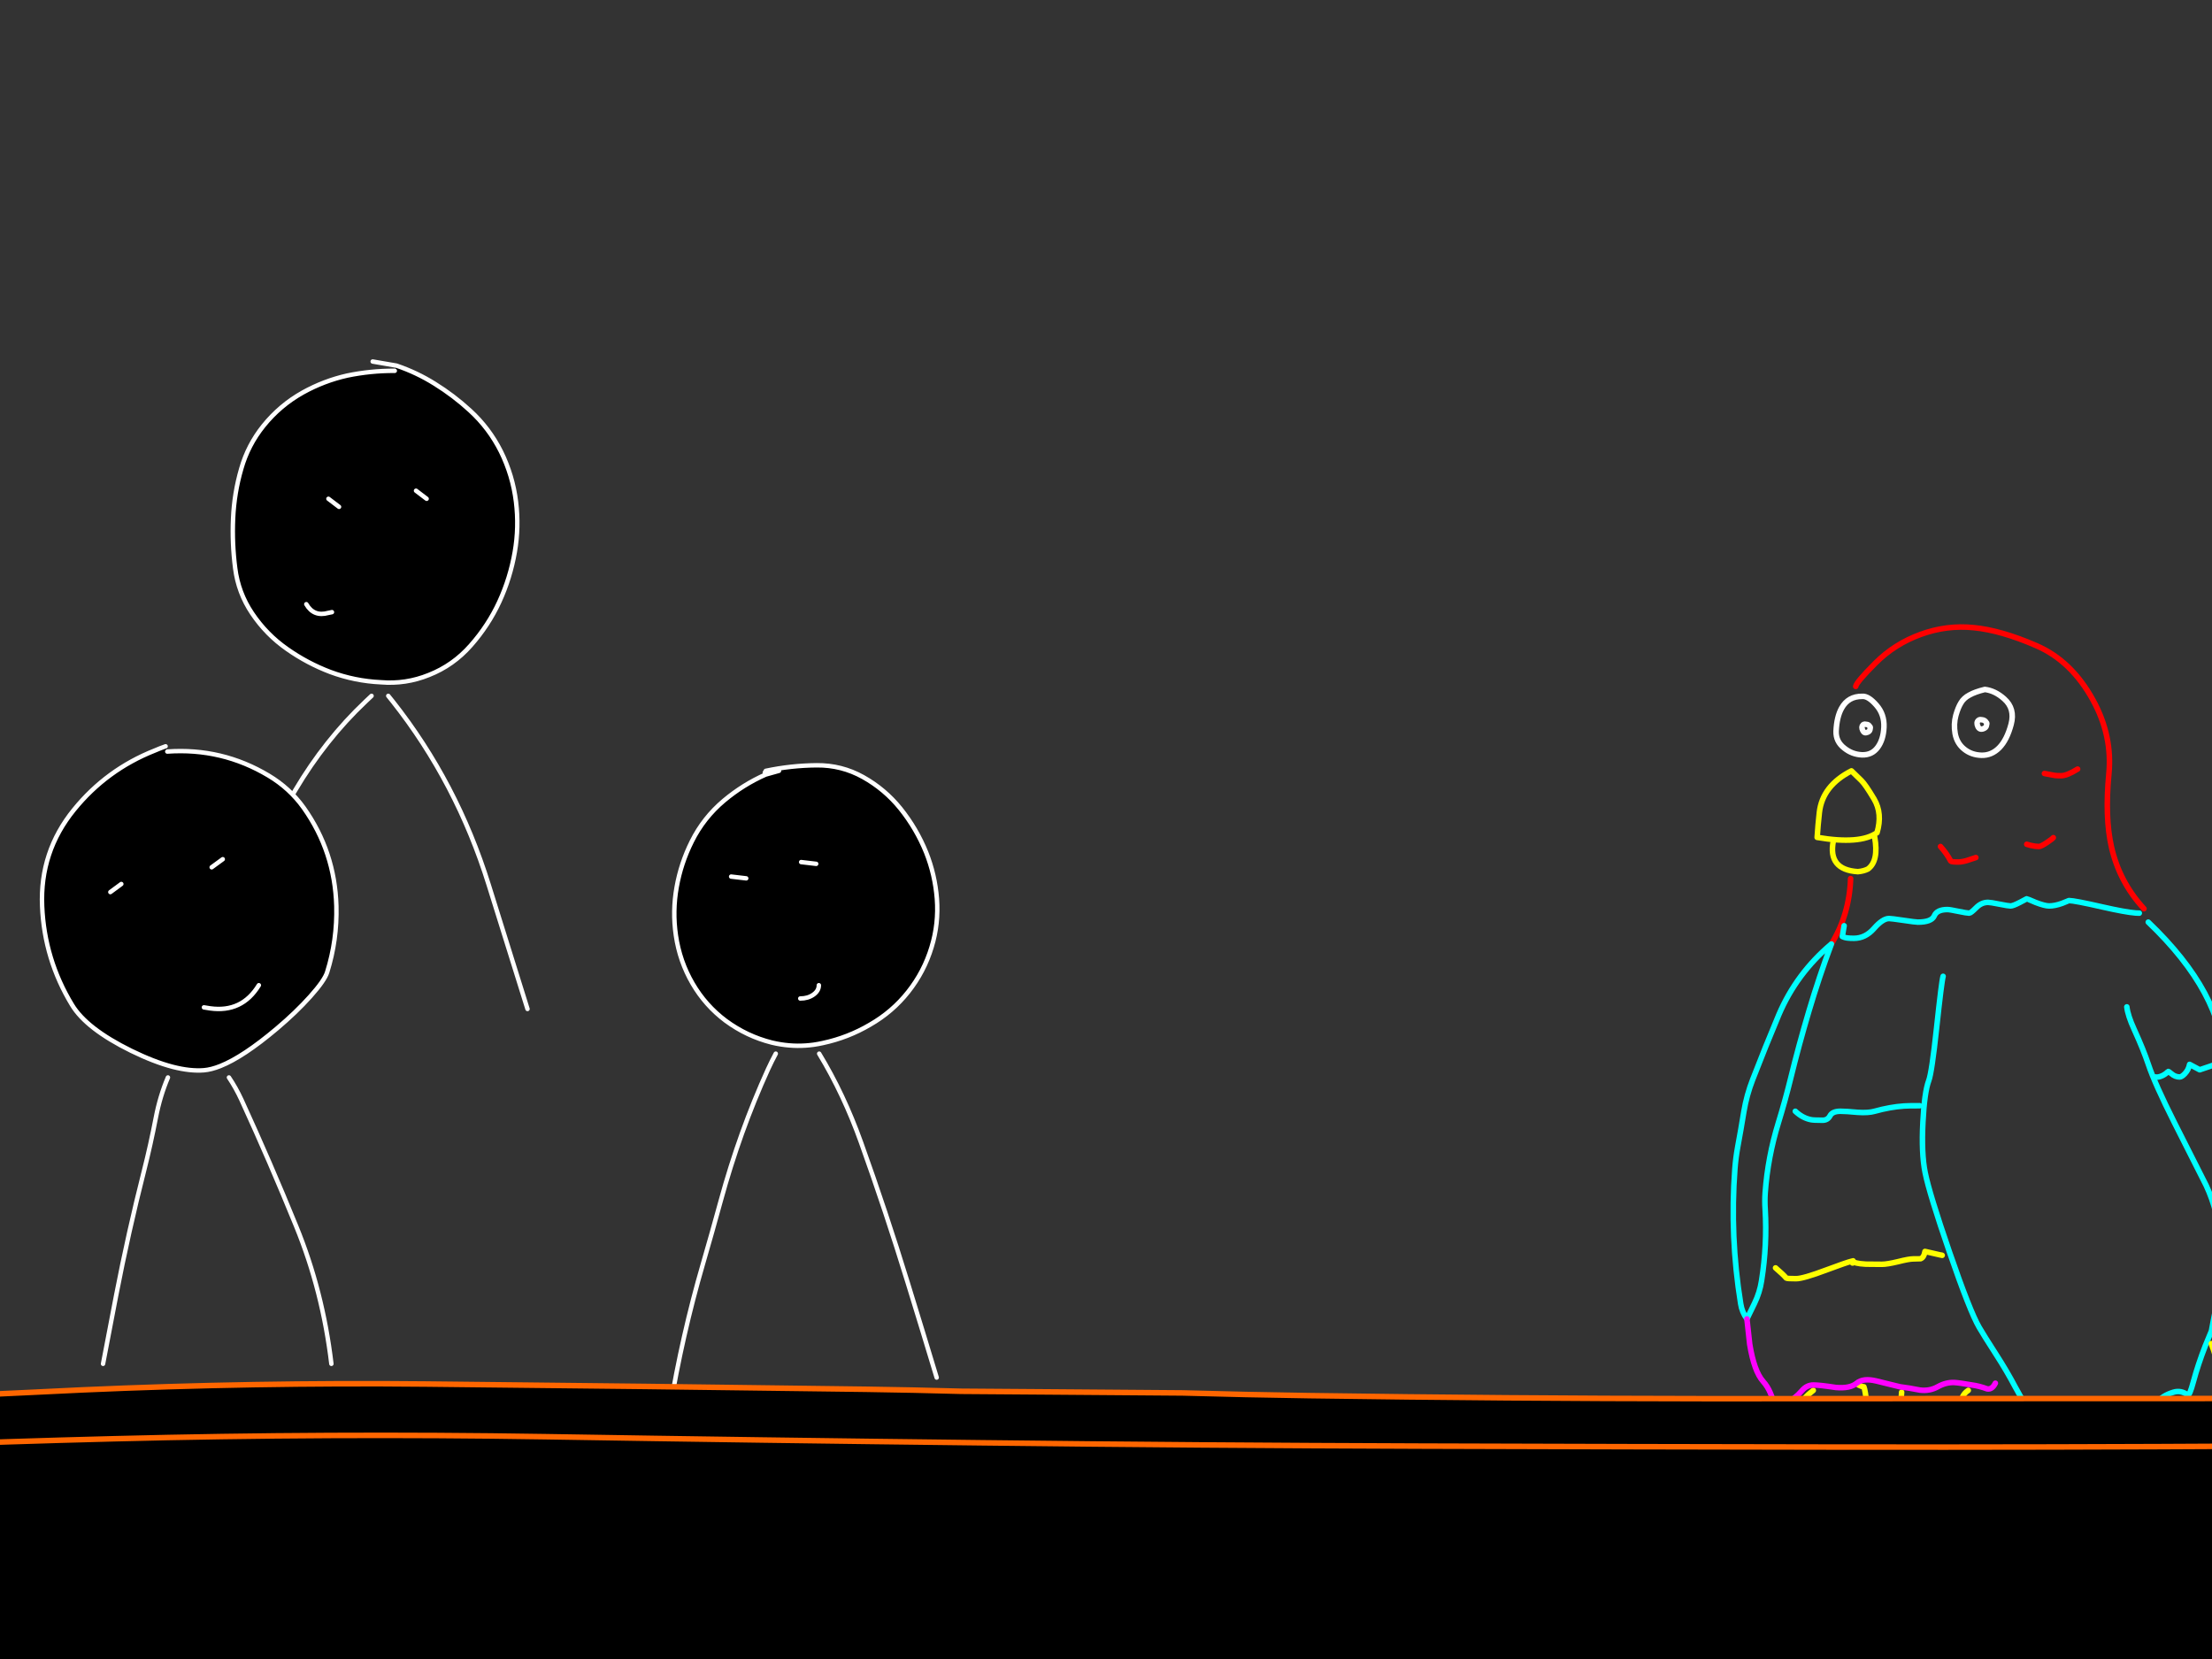 <?xml version="1.0" encoding="utf-8"?>
<svg id="EdithAnim12" image-rendering="inherit" baseProfile="basic" version="1.1" x="0px" y="0px" width="800" height="600" xmlns="http://www.w3.org/2000/svg" xmlns:xlink="http://www.w3.org/1999/xlink">
  <rect width="100%" height="100%" fill="#333333" stroke="none"/>
  <g id="14_JurorParrotf66r1" overflow="visible">
    <g id="JurorsBack">
      <path fill="#000" stroke="none" d="M-288.18,132.23 Q-290.18,132.91 -292.1,133.75 -309.5,140.63 -321.26,155.11 -333.62,170.31 -332.78,189.95 -331.98,209.15 -321.98,225.63 -316.78,234.23 -300.62,242.19 -292.3,246.27 -285.54,248.03 -279.3,249.63 -274.38,249.23 -271.7,249.03 -268.42,247.71 -260.14,244.39 -247.98,234.15 -241.06,228.31 -235.94,222.59 -230.74,216.79 -229.82,213.79 -226.18,202.15 -226.5,189.91 -227.06,170.31 -238.26,154.47 -243.34,147.35 -250.98,142.79 -267.82,132.71 -287.58,134.11 L-288.18,132.23 M-304.18,181.95 L-308.14,184.87 -304.18,181.95 M-267.54,172.99 L-271.54,175.91 -267.54,172.99 M-272.1,226.87 Q-273.22,226.67 -274.34,226.51 -273.22,226.67 -272.1,226.87 -260.58,228.47 -254.5,218.51 -260.58,228.47 -272.1,226.87 M-507.94,138.11 Q-516.5,140.31 -523.9,145.15 -531.18,149.87 -537.46,156.07 -543.86,162.47 -547.94,170.63 -552.06,178.99 -553.06,188.15 -554.06,197.27 -551.98,206.15 -549.9,215.23 -545.34,223.23 -540.78,231.19 -534.26,237.63 -527.5,244.27 -519.06,248.51 -514.42,250.91 -509.42,252.23 -505.62,253.19 -501.62,253.55 -499.14,253.47 -496.66,253.19 -489.86,252.39 -483.3,250.19 -474.3,247.19 -466.74,241.35 -459.22,235.47 -454.58,226.95 -450.3,219.07 -448.18,210.43 -446.06,201.79 -446.82,192.87 -447.62,183.51 -451.78,174.95 -455.74,166.75 -461.7,159.91 -467.5,153.27 -474.14,147.43 -481.26,141.27 -490.38,138.47 -499.06,135.71 -507.94,138.11 M-482.58,177.23 Q-480.54,178.55 -480.54,180.39 -480.54,178.55 -482.58,177.23 -484.66,175.91 -487.58,175.91 -484.66,175.91 -482.58,177.23 M-513.78,174.75 Q-511.9,175.87 -511.9,177.47 -511.9,175.87 -513.78,174.75 -515.66,173.63 -518.3,173.63 -515.66,173.63 -513.78,174.75 M-520.34,230.99 Q-520.46,231.11 -520.46,231.35 -520.46,231.11 -520.34,230.99 -516.9,227.79 -513.82,230.99 -516.9,227.79 -520.34,230.99 M-731.94,141.71 L-731.66,142.43 -726.82,141.07 -731.66,142.43 Q-738.18,144.91 -743.9,148.95 -750.42,153.63 -755.02,160.19 -759.14,166.03 -761.66,172.83 -764.06,179.43 -764.78,186.43 -765.54,193.59 -764.5,200.59 -763.38,208.03 -760.1,214.83 -756.98,221.39 -751.66,226.43 -746.3,231.51 -739.66,234.99 -735.3,237.31 -730.54,238.51 -727.7,239.19 -724.7,239.51 -717.86,240.51 -711.02,239.07 -710.46,238.95 -709.86,238.83 -703.34,237.27 -697.3,234.19 -690.86,230.79 -685.62,225.83 -680.34,220.75 -676.58,214.23 -672.98,208.11 -671.26,201.19 -669.54,194.35 -670.02,187.35 -670.54,180.03 -672.7,173.11 -674.82,166.31 -678.66,160.43 -682.5,154.51 -687.66,149.43 -693.14,144.11 -700.02,140.95 -707.06,137.71 -714.98,137.51 -721.7,138.19 -728.34,140.27 -729.94,140.75 -731.58,141.11 L-731.94,141.71 M-718.82,174.03 L-713.38,174.67 -718.82,174.03 M-714.38,221.91 Q-712.42,220.51 -712.42,218.51 -712.42,220.51 -714.38,221.91 -716.34,223.31 -719.14,223.31 -716.34,223.31 -714.38,221.91 M-738.66,179.91 L-744.1,179.27 -738.66,179.91 M125.58,135.83 Q117.18,137.71 109.54,141.95 101.26,146.59 95.3,153.99 89.7,160.95 87.26,169.51 84.7,178.31 84.3,187.55 83.9,196.55 85.06,205.51 86.18,214.39 91.18,221.83 96.34,229.51 103.86,234.75 111.14,239.87 119.46,243.03 128.3,246.31 137.74,246.75 146.74,247.51 155.14,244.11 163.94,240.63 170.26,233.43 176.62,226.23 180.58,217.67 184.54,209.07 186.18,199.63 187.74,190.63 186.62,181.51 185.46,171.99 181.18,163.31 176.94,154.83 169.98,148.47 164.06,143.03 157.22,138.79 150.7,134.71 143.38,132.23 L142.78,134.11 Q134.06,134.07 125.58,135.83 M150.46,177.47 L154.3,180.39 150.46,177.47 M118.78,180.39 L122.62,183.31 118.78,180.39 M118.7,221.67 Q119.38,221.51 120.06,221.39 119.38,221.51 118.7,221.67 113.46,223.15 110.78,218.51 113.46,223.15 118.7,221.67 M-98.1,166.55 Q-102.06,174.47 -103.58,183.07 -105.14,191.79 -103.86,200.51 -102.5,209.87 -97.82,217.91 -93.18,225.87 -85.86,231.35 -78.26,236.95 -69.22,239.23 -67.54,239.63 -65.9,239.91 -60.02,240.83 -54.1,240.03 -52.42,239.75 -50.74,239.39 -41.66,237.43 -33.78,232.79 -25.66,228.15 -19.94,220.91 -14.18,213.63 -11.5,204.75 -8.9,196.27 -9.58,187.31 -10.26,178.59 -13.46,170.55 -16.94,161.95 -22.74,154.71 -28.38,147.71 -36.26,143.31 -44.02,138.99 -52.98,139.07 -62.3,139.15 -71.38,141.07 L-71.74,141.71 -71.46,142.43 -66.62,141.07 -71.46,142.43 Q-79.58,146.03 -86.5,151.83 -93.86,158.03 -98.1,166.55 M-78.46,179.91 L-83.9,179.27 -78.46,179.91 M-58.62,174.03 L-53.18,174.67 -58.62,174.03 M-58.94,223.31 Q-56.14,223.31 -54.18,221.91 -52.22,220.51 -52.22,218.51 -52.22,220.51 -54.18,221.91 -56.14,223.31 -58.94,223.31Z" test="JurorsBack" vector-effect="non-scaling-stroke" stroke-width="1"/>
      <path id="Layer3_0_1_STROKES" stroke="#FFF" stroke-width="1.6" stroke-linejoin="round" stroke-linecap="round" fill="none" d="M-71.46,142.43 Q-79.58,146.03 -86.5,151.83 -93.86,158.03 -98.1,166.55 -102.06,174.47 -103.58,183.07 -105.14,191.79 -103.86,200.51 -102.5,209.87 -97.82,217.91 -93.18,225.87 -85.86,231.35 -78.26,236.95 -69.22,239.23 -67.54,239.63 -65.9,239.91 -60.02,240.83 -54.1,240.03 -52.42,239.75 -50.74,239.39 -41.66,237.43 -33.78,232.79 -25.66,228.15 -19.94,220.91 -14.18,213.63 -11.5,204.75 -8.9,196.27 -9.58,187.31 -10.26,178.59 -13.46,170.55 -16.94,161.95 -22.74,154.71 -28.38,147.71 -36.26,143.31 -44.02,138.99 -52.98,139.07 -62.3,139.15 -71.38,141.07 L-71.74,141.71 M-66.62,141.07 L-71.46,142.43 M-78.46,179.91 L-83.9,179.27 M-58.62,174.03 L-53.18,174.67 M-58.94,223.31 Q-56.14,223.31 -54.18,221.91 -52.22,220.51 -52.22,218.51 M142.78,134.11 Q134.06,134.07 125.58,135.83 117.18,137.71 109.54,141.95 101.26,146.59 95.3,153.99 89.7,160.95 87.26,169.51 84.7,178.31 84.3,187.55 83.9,196.55 85.06,205.51 86.18,214.39 91.18,221.83 96.34,229.51 103.86,234.75 111.14,239.87 119.46,243.03 128.3,246.31 137.74,246.75 146.74,247.51 155.14,244.11 163.94,240.63 170.26,233.43 176.62,226.23 180.58,217.67 184.54,209.07 186.18,199.63 187.74,190.63 186.62,181.51 185.46,171.99 181.18,163.31 176.94,154.83 169.98,148.47 164.06,143.03 157.22,138.79 150.7,134.71 143.38,132.23 L134.78,130.75 M150.46,177.47 L154.3,180.39 M118.78,180.39 L122.62,183.31 M110.78,218.51 Q113.46,223.15 118.7,221.67 119.38,221.51 120.06,221.39 M140.42,251.67 Q141.22,252.67 142.06,253.71 165.22,283.03 176.74,319.99 183.74,342.51 190.78,364.91 M80.38,366.63 Q84.78,322.87 106.74,285.87 117.58,267.55 132.22,253.71 133.3,252.67 134.38,251.67 M-106.1,372.11 Q-101.62,345.03 -94.06,319.07 -90.78,307.79 -87.66,296.39 -80.78,271.27 -70.62,248.95 -69.26,245.99 -67.78,243.23 M-52.1,243.23 Q-43.26,257.83 -36.98,275.31 -28.06,300.15 -20.14,325.91 -14.86,343.03 -9.66,360.23 M-726.82,141.07 L-731.66,142.43 Q-738.18,144.91 -743.9,148.95 -750.42,153.63 -755.02,160.19 -759.14,166.03 -761.66,172.83 -764.06,179.43 -764.78,186.43 -765.54,193.59 -764.5,200.59 -763.38,208.03 -760.1,214.83 -756.98,221.39 -751.66,226.43 -746.3,231.51 -739.66,234.99 -735.3,237.31 -730.54,238.51 -727.7,239.19 -724.7,239.51 -717.86,240.51 -711.02,239.07 -710.46,238.95 -709.86,238.83 -703.34,237.27 -697.3,234.19 -690.86,230.79 -685.62,225.83 -680.34,220.75 -676.58,214.23 -672.98,208.11 -671.26,201.19 -669.54,194.35 -670.02,187.35 -670.54,180.03 -672.7,173.11 -674.82,166.31 -678.66,160.43 -682.5,154.51 -687.66,149.43 -693.14,144.11 -700.02,140.95 -707.06,137.71 -714.98,137.51 -721.7,138.19 -728.34,140.27 -729.94,140.75 -731.58,141.11 L-731.94,141.71 M-718.82,174.03 L-713.38,174.67 M-719.14,223.31 Q-716.34,223.31 -714.38,221.91 -712.42,220.51 -712.42,218.51 M-501.62,253.55 Q-499.14,253.47 -496.66,253.19 -489.86,252.39 -483.3,250.19 -474.3,247.19 -466.74,241.35 -459.22,235.47 -454.58,226.95 -450.3,219.07 -448.18,210.43 -446.06,201.79 -446.82,192.87 -447.62,183.51 -451.78,174.95 -455.74,166.75 -461.7,159.91 -467.5,153.27 -474.14,147.43 -481.26,141.27 -490.38,138.47 -499.06,135.71 -507.94,138.11 -516.5,140.31 -523.9,145.15 -531.18,149.87 -537.46,156.07 -543.86,162.47 -547.94,170.63 -552.06,178.99 -553.06,188.15 -554.06,197.27 -551.98,206.15 -549.9,215.23 -545.34,223.23 -540.78,231.19 -534.26,237.63 -527.5,244.27 -519.06,248.51 -514.42,250.91 -509.42,252.23 -505.62,253.19 -501.62,253.55Z M-487.58,175.91 Q-484.66,175.91 -482.58,177.23 -480.54,178.55 -480.54,180.39 M-518.3,173.63 Q-515.66,173.63 -513.78,174.75 -511.9,175.87 -511.9,177.47 M-287.58,134.11 Q-267.82,132.71 -250.98,142.79 -243.34,147.35 -238.26,154.47 -227.06,170.31 -226.5,189.91 -226.18,202.15 -229.82,213.79 -230.74,216.79 -235.94,222.59 -241.06,228.31 -247.98,234.15 -260.14,244.39 -268.42,247.71 -271.7,249.03 -274.38,249.23 -279.3,249.63 -285.54,248.03 -292.3,246.27 -300.62,242.19 -316.78,234.23 -321.98,225.63 -331.98,209.15 -332.78,189.95 -333.62,170.31 -321.26,155.11 -309.5,140.63 -292.1,133.75 -290.18,132.91 -288.18,132.23 M-304.18,181.95 L-308.14,184.87 M-267.54,172.99 L-271.54,175.91 M-254.5,218.51 Q-260.58,228.47 -272.1,226.87 -273.22,226.67 -274.34,226.51 M-738.66,179.91 L-744.1,179.27 M-765.58,346.87 Q-764.62,341.07 -763.02,335.35 -757.02,313.71 -750.98,291.99 -744.46,268.67 -734.9,247.31 -734.26,245.87 -732.22,241.83 M-228.3,355.27 Q-231.42,328.99 -241.02,305.55 -250.42,282.47 -260.78,259.91 -262.82,255.51 -265.3,251.83 M-287.34,251.83 Q-290.22,258.59 -291.7,266.31 -293.58,276.07 -295.98,285.55 -301.62,307.75 -306.02,330.43 -308.42,342.95 -310.78,355.27 M-494.26,256.75 Q-489.74,263.67 -485.98,271.31 -476.82,289.99 -468.38,308.87 -460.86,325.71 -456.02,343.95 M-513.82,230.99 Q-516.9,227.79 -520.34,230.99 -520.46,231.11 -520.46,231.35 M-551.34,343.95 Q-549.38,337.71 -546.86,331.67 -537.74,310.11 -528.46,288.47 -521.66,272.55 -513.06,258.15 -512.66,257.43 -512.22,256.75 M-708.46,242.23 Q-700.98,253.07 -697.18,262.71 -688.3,285.23 -680.38,308.63 -675.1,324.11 -669.86,339.67" test="JurorsBack"/>
    </g>
    <g id="Tween-1">
      <g id="JurorsFront">
        <path fill="#000" stroke="none" d="M-435.524,275.215 Q-442.253,275.896 -448.901,277.979 -450.503,278.459 -452.145,278.82 L-452.505,279.42 -452.265,280.101 -447.379,278.78 -452.265,280.101 Q-458.753,282.624 -464.48,286.669 -471.008,291.355 -475.614,297.924 -479.739,303.771 -482.263,310.579 -484.666,317.188 -485.386,324.196 -486.147,331.365 -485.106,338.374 -483.985,345.823 -480.701,352.632 -477.577,359.2 -472.25,364.246 -466.883,369.333 -460.235,372.817 -455.865,375.139 -451.144,376.301 -448.256,377.041 -445.256,377.343 -438.408,378.344 -431.559,376.902 -430.99,376.781 -430.438,376.622 -423.868,375.113 -417.822,372.016 -411.374,368.612 -406.127,363.646 -400.841,358.559 -397.076,352.031 -393.472,345.903 -391.75,338.975 -390.027,332.126 -390.508,325.117 -391.029,317.788 -393.191,310.86 -395.314,304.051 -399.159,298.164 -403.004,292.236 -408.17,287.15 -413.657,281.823 -420.545,278.659 -427.594,275.415 -435.524,275.215 M-459.234,317.668 L-464.681,317.027 -459.234,317.668 M-439.369,311.781 L-433.922,312.422 -439.369,311.781 M-439.689,361.122 Q-436.886,361.122 -434.923,359.721 -432.961,358.319 -432.961,356.316 -432.961,358.319 -434.923,359.721 -436.886,361.122 -439.689,361.122 M-658.563,260.917 L-659.163,262.84 Q-697.091,260.757 -712.109,295.16 -720.6,314.664 -715.874,335.33 -709.586,362.885 -681.992,372.817 -677.387,374.409 -672.26,375.621 -669.934,376.159 -667.534,376.622 -666.526,376.808 -665.011,376.862 -663.518,376.854 -661.606,376.622 -660.274,376.465 -659.003,376.261 -627.981,371.234 -617.912,337.573 -607.419,302.489 -633.331,276.377 -644.065,265.643 -658.563,260.917 M-651.474,306.254 L-647.629,309.178 -651.474,306.254 M-683.193,309.178 L-679.349,312.101 -683.193,309.178 M-683.273,350.509 Q-682.593,350.349 -681.912,350.229 -682.593,350.349 -683.273,350.509 -688.56,351.991 -691.203,347.345 -688.56,351.991 -683.273,350.509 M-834.422,356.917 Q-829.216,337.453 -837.706,319.31 -844.435,304.932 -855.048,293.158 -865.661,281.423 -881.241,279.701 -902.147,279.941 -881.361,280.021 -900.705,282.544 -916.445,293.959 -933.386,306.214 -937.431,326.599 -941.436,346.825 -933.185,365.528 -925.496,383.07 -909.636,393.883 -902.518,398.687 -894.377,399.931 -891.513,400.371 -888.53,400.371 -886.138,400.691 -883.844,400.772 -866.99,401.351 -853.967,389.278 -839.509,375.941 -834.422,356.917 M-889.811,327 Q-887.929,328.121 -887.929,329.723 -887.929,328.121 -889.811,327 -891.694,325.878 -894.337,325.878 -891.694,325.878 -889.811,327 M-867.584,327.841 Q-865.501,329.162 -865.501,331.005 -865.501,329.162 -867.584,327.841 -869.626,326.519 -872.55,326.519 -869.626,326.519 -867.584,327.841 M-916.124,361.763 L-896.9,368.171 -916.124,361.763 M60.495,271.811 L59.894,269.888 Q57.892,270.609 55.969,271.45 38.548,278.339 26.773,292.837 14.397,308.056 15.239,327.721 16.04,346.945 26.052,363.445 31.259,372.056 47.439,380.026 55.758,384.102 62.498,385.833 68.783,387.459 73.712,387.075 76.394,386.859 79.679,385.553 87.984,382.243 100.145,371.976 107.073,366.129 112.2,360.402 117.406,354.594 118.327,351.59 121.972,339.936 121.651,327.681 121.091,308.056 109.877,292.196 104.79,285.067 97.141,280.502 80.28,270.409 60.495,271.811 M43.874,319.711 L39.909,322.634 43.874,319.711 M80.56,310.739 L76.555,313.663 80.56,310.739 M75.994,364.687 Q74.873,364.487 73.752,364.326 74.873,364.487 75.994,364.687 87.529,366.289 93.616,356.316 87.529,366.289 75.994,364.687 M-159.58,276.176 Q-168.271,273.413 -177.162,275.816 -185.732,278.019 -193.142,282.865 -200.431,287.591 -206.719,293.798 -213.127,300.206 -217.212,308.377 -221.337,316.747 -222.338,325.918 -223.339,335.05 -221.257,343.941 -219.174,353.032 -214.608,361.042 -210.043,369.012 -203.515,375.46 -196.746,382.109 -188.296,386.354 -183.633,388.753 -178.684,390.039 -174.839,391.052 -170.834,391.4 -168.339,391.304 -165.868,391 -159.074,390.24 -152.491,388.036 -143.48,385.032 -135.91,379.185 -128.381,373.298 -123.735,364.767 -119.45,356.877 -117.327,348.226 -115.204,339.576 -115.965,330.644 -116.766,321.273 -120.931,312.702 -124.896,304.492 -130.864,297.643 -136.671,290.995 -143.319,285.148 -150.448,278.98 -159.58,276.176 M-151.81,314.985 Q-149.727,316.306 -149.727,318.149 -149.727,316.306 -151.81,314.985 -153.853,313.663 -156.776,313.663 -153.853,313.663 -151.81,314.985 M-183.009,312.502 Q-181.127,313.623 -181.127,315.225 -181.127,313.623 -183.009,312.502 -184.891,311.38 -187.535,311.38 -184.891,311.38 -183.009,312.502 M-189.577,368.812 Q-189.697,368.932 -189.697,369.172 -189.697,368.932 -189.577,368.812 -186.133,365.608 -183.049,368.812 -186.133,365.608 -189.577,368.812 M261.826,289.553 Q254.457,295.761 250.212,304.291 246.247,312.221 244.725,320.832 243.163,329.563 244.445,338.294 245.806,347.666 250.492,355.716 255.138,363.686 262.467,369.172 270.077,374.779 279.128,377.062 280.791,377.467 282.452,377.703 288.331,378.659 294.227,377.823 295.934,377.602 297.631,377.222 306.722,375.26 314.612,370.614 322.742,365.968 328.47,358.719 334.237,351.43 336.92,342.539 339.523,334.049 338.843,325.077 338.162,316.347 334.958,308.296 331.473,299.686 325.666,292.437 320.019,285.428 312.129,281.022 304.36,276.697 295.388,276.777 286.057,276.857 276.965,278.78 L276.605,279.42 276.885,280.141 281.731,278.78 276.885,280.141 Q268.755,283.746 261.826,289.553 M289.741,311.781 L295.188,312.422 289.741,311.781 M269.876,317.668 L264.43,317.027 269.876,317.668 M289.421,361.122 Q292.224,361.122 294.187,359.721 296.149,358.319 296.149,356.316 296.149,358.319 294.187,359.721 292.224,361.122 289.421,361.122Z" test="JurorsFront" vector-effect="non-scaling-stroke" stroke-width="1"/>
        <path id="Layer4_0_1_STROKES" stroke="#FFF" stroke-width="1.602" stroke-linejoin="round" stroke-linecap="round" fill="none" d="M276.885,280.141 Q268.755,283.746 261.826,289.553 254.457,295.761 250.212,304.291 246.247,312.221 244.725,320.832 243.163,329.563 244.445,338.294 245.806,347.666 250.492,355.716 255.138,363.686 262.467,369.172 270.077,374.779 279.128,377.062 280.791,377.467 282.452,377.723 288.331,378.659 294.247,377.843 295.934,377.602 297.631,377.222 306.722,375.26 314.612,370.614 322.742,365.968 328.47,358.719 334.237,351.43 336.92,342.539 339.523,334.049 338.843,325.077 338.162,316.347 334.958,308.296 331.473,299.686 325.666,292.437 320.019,285.428 312.129,281.022 304.36,276.697 295.388,276.777 286.057,276.857 276.965,278.78 L276.605,279.42 M281.731,278.78 L276.885,280.141 M289.741,311.781 L295.188,312.422 M269.876,317.668 L264.43,317.027 M-170.834,391.4 Q-168.339,391.304 -165.868,391.02 -159.074,390.24 -152.491,388.036 -143.48,385.032 -135.91,379.185 -128.381,373.298 -123.735,364.767 -119.45,356.877 -117.327,348.226 -115.204,339.576 -115.965,330.644 -116.766,321.273 -120.931,312.702 -124.896,304.492 -130.864,297.643 -136.671,290.995 -143.319,285.148 -150.448,278.98 -159.58,276.176 -168.271,273.413 -177.162,275.816 -185.732,278.019 -193.142,282.865 -200.431,287.591 -206.719,293.798 -213.127,300.206 -217.212,308.377 -221.337,316.747 -222.338,325.918 -223.339,335.05 -221.257,343.941 -219.174,353.032 -214.608,361.042 -210.043,369.012 -203.515,375.46 -196.746,382.109 -188.296,386.354 -183.633,388.753 -178.664,390.059 -174.839,391.052 -170.834,391.4Z M-156.776,313.663 Q-153.853,313.663 -151.79,314.985 -149.727,316.306 -149.727,318.149 M-187.535,311.38 Q-184.891,311.38 -183.009,312.502 -181.127,313.623 -181.127,315.225 M60.495,271.811 Q80.28,270.409 97.141,280.502 104.79,285.067 109.877,292.196 121.091,308.056 121.651,327.681 121.972,339.936 118.327,351.59 117.406,354.594 112.2,360.402 107.073,366.129 100.145,371.976 87.984,382.243 79.679,385.553 76.394,386.859 73.712,387.075 68.783,387.459 62.518,385.853 55.758,384.102 47.439,380.026 31.259,372.056 26.052,363.445 16.04,346.945 15.239,327.721 14.397,308.056 26.773,292.837 38.548,278.339 55.969,271.45 57.892,270.609 59.894,269.909 M43.874,319.711 L39.909,322.634 M80.56,310.739 L76.555,313.663 M93.616,356.316 Q87.529,366.289 75.994,364.687 74.873,364.487 73.752,364.326 M119.849,493.247 Q116.725,466.935 107.113,443.465 97.702,420.356 87.329,397.768 85.287,393.363 82.803,389.678 M60.735,389.678 Q57.865,396.441 56.37,404.176 54.488,413.948 52.085,423.44 46.438,445.668 42.032,468.376 39.629,480.912 37.266,493.247 M-220.616,481.913 Q-218.653,475.665 -216.13,469.618 -206,448.031 -197.707,426.364 -190.884,410.41 -182.308,396.006 -181.892,395.303 -181.467,394.604 M-163.465,394.604 Q-158.945,401.552 -155.174,409.182 -146.003,427.886 -137.552,446.789 -130.023,463.65 -125.177,481.913 M-183.049,368.812 Q-186.133,365.608 -189.577,368.812 -189.697,368.932 -189.697,369.172 M289.421,361.122 Q292.224,361.122 294.187,359.721 296.149,358.319 296.149,356.316 M242.202,510.108 Q246.688,482.995 254.257,457.002 257.541,445.708 260.665,434.294 267.554,409.142 277.726,386.794 279.085,383.838 280.57,381.067 M296.269,381.067 Q305.135,395.68 311.408,413.187 320.339,438.058 328.269,463.851 333.556,480.992 338.762,498.214 M-894.337,325.878 Q-891.694,325.878 -889.811,327 -887.929,328.121 -887.929,329.723 M-872.55,326.519 Q-869.626,326.519 -867.564,327.841 -865.501,329.162 -865.501,331.005 M-881.361,280.021 Q-900.705,282.544 -916.445,293.959 -933.386,306.214 -937.431,326.599 -941.436,346.825 -933.185,365.528 -925.496,383.07 -909.636,393.883 -902.518,398.687 -894.377,399.931 -891.513,400.371 -888.53,400.371 -886.138,400.691 -883.824,400.772 -866.99,401.351 -853.967,389.278 -839.509,375.941 -834.422,356.917 -829.216,337.453 -837.706,319.31 -844.435,304.932 -855.048,293.158 -865.661,281.423 -881.221,279.701 M-658.563,260.937 L-667.173,259.476 M-659.163,262.84 Q-697.091,260.757 -712.109,295.16 -720.6,314.664 -715.874,335.33 -709.586,362.885 -681.992,372.817 -677.387,374.409 -672.26,375.621 -669.934,376.159 -667.514,376.622 -666.526,376.808 -665.011,376.862 -663.518,376.854 -661.586,376.622 -660.274,376.465 -659.003,376.261 -627.981,371.234 -617.912,337.573 -607.419,302.489 -633.331,276.377 -644.065,265.643 -658.563,260.937 M-651.474,306.254 L-647.629,309.178 M-683.193,309.178 L-679.349,312.101 M-691.203,347.345 Q-688.56,351.991 -683.273,350.509 -682.593,350.349 -681.912,350.229 M-452.245,280.121 Q-458.753,282.624 -464.48,286.669 -471.008,291.355 -475.614,297.924 -479.739,303.771 -482.263,310.579 -484.666,317.188 -485.386,324.196 -486.147,331.365 -485.106,338.374 -483.985,345.823 -480.701,352.632 -477.577,359.2 -472.25,364.246 -466.883,369.333 -460.235,372.817 -455.865,375.139 -451.124,376.321 -448.256,377.041 -445.256,377.343 -438.408,378.344 -431.559,376.902 -430.99,376.781 -430.418,376.642 -423.868,375.113 -417.822,372.016 -411.374,368.612 -406.127,363.646 -400.841,358.559 -397.076,352.031 -393.472,345.903 -391.75,338.975 -390.027,332.126 -390.508,325.117 -391.029,317.788 -393.191,310.86 -395.314,304.051 -399.159,298.164 -403.004,292.236 -408.17,287.15 -413.657,281.823 -420.545,278.659 -427.594,275.415 -435.524,275.215 -442.253,275.896 -448.901,277.979 -450.503,278.459 -452.145,278.82 L-452.505,279.42 M-447.379,278.78 L-452.245,280.121 M-459.234,317.668 L-464.681,317.027 M-439.369,311.781 L-433.922,312.422 M-937.871,490.924 Q-929.901,471.741 -921.05,452.997 -912.84,435.615 -904.309,418.674 -901.465,413.007 -897.221,405.137 M-439.689,361.122 Q-436.886,361.122 -434.923,359.721 -432.961,358.319 -432.961,356.316 M-428.996,380.066 Q-421.52,390.937 -417.702,400.572 -408.811,423.12 -400.881,446.549 -395.594,462.048 -390.348,477.628 M-486.187,484.837 Q-485.226,479.03 -483.624,473.302 -477.617,451.635 -471.569,429.888 -465.041,406.539 -455.469,385.152 -454.815,383.695 -452.786,379.666 M-656.38,380.226 Q-635.018,412.903 -625.361,446.589 -619.274,467.936 -612.826,488.962 M-721.321,488.962 Q-713.832,444.987 -691.964,407.54 -684.502,394.713 -675.223,380.226 M-881.641,405.137 Q-876.797,414.792 -872.87,422.319 -863.659,439.901 -855.368,457.923 -847.959,473.983 -842.833,490.924 M-916.124,361.763 L-896.9,368.171" test="JurorsFront"/>
      </g>
    </g>
    <g id="Parrot">
      <path id="Layer2_0_1_STROKES" stroke="#FFF" stroke-width="2" stroke-linejoin="round" stroke-linecap="round" fill="none" d="M717.85,249.35 Q721.55,249.8 724.85,252.75 728.85,256.3 727.35,261.95 725.85,267.6 723.05,270.45 720.25,273.25 716.65,273.15 713,273.05 710.4,270.95 707.75,268.85 707.1,265.3 706.5,261.9 707.35,258.75 708.15,255.9 709.2,254.2 710.2,252.45 712.3,251.35 714.35,250.2 717.85,249.35Z M718.25,261.1 Q717.75,260.45 717,260.35 716.2,260.25 716.15,260.25 715.85,260.25 715.5,260.55 714.65,261.3 715.35,262.8 715.95,264.05 717.3,263.55 718.25,263.2 718.4,262.5 718.55,262 718.55,261.8 718.6,261.4 718.25,261.1Z M673.5,251.85 Q675.7,251.65 678.65,255.05 681.55,258.35 681.35,263 681.15,267.55 679.05,270.35 677,273.1 673.45,273 669.85,272.85 667.05,270.6 663.9,268.2 664.05,264.4 664.3,259.2 666.05,256.1 668.45,251.8 673.5,251.85Z M676.15,262.65 Q675.8,262.05 675.15,262 674.4,261.9 674.35,261.9 674.15,261.9 673.8,262.15 673.05,262.85 673.7,264.2 674.25,265.35 675.35,264.85 676.15,264.55 676.3,263.9 676.4,263.5 676.4,263.3 676.5,262.95 676.15,262.65Z" test="Parrot"/>
      <path id="Layer2_0_2_STROKES" stroke="#F00" stroke-width="2" stroke-linejoin="round" stroke-linecap="round" fill="none" d="M739.4,279.75 Q742.4,280.35 743.15,280.45 743.9,280.55 745.4,280.55 747.55,280.55 751.4,278.15 M733,305.35 L734.45,305.75 Q736.15,306.15 737.4,306.15 738.15,306.15 740.25,304.75 742.2,303.45 742.6,302.95 M775.4,328.65 Q766.55,319.05 763.65,306.4 761.2,295.6 762.7,279.95 764.05,266.15 757,253.25 749.2,239 736.45,233.5 723.7,227.95 713.85,227 704,226 694.6,229.45 685.15,232.9 678.25,239.85 671.4,246.7 671.15,248.25 M669.3,317.75 Q668.85,330.8 662.35,341.4 M701.8,306.15 Q704.05,308.65 705.5,311.4 705.7,311.75 708.2,311.75 709.5,311.75 711.25,311.25 711.6,311.15 714.6,310.15" test="Parrot"/>
      <path id="Layer2_0_3_STROKES" stroke="#0FF" stroke-width="2" stroke-linejoin="round" stroke-linecap="round" fill="none" d="M666.95,334.8 L666.3,338.7 Q667.2,339.15 668.3,339.25 669,339.35 670.5,339.35 674.65,339.35 677.75,335.8 680.9,332.2 683.2,332.2 684,332.2 688.4,332.85 692.75,333.5 693.6,333.5 698.55,333.5 699.55,331.25 700.5,328.95 704.3,328.95 705.15,328.95 708.25,329.6 711.4,330.25 712.2,330.25 712.75,330.25 714.7,328.3 716.6,326.35 719,326.35 719.85,326.35 723.1,327 726.35,327.65 727.15,327.65 728.05,327.65 730.55,326.35 731.8,325.7 733,325.05 733.15,325.05 736.15,326.35 739.5,327.65 741.1,327.65 743.15,327.65 745.8,326.7 747.1,326.2 748.25,325.7 750.25,325.7 760.3,328 768.65,329.9 772.4,330.2 773.15,330.25 773.7,330.25 M702.75,353.1 Q702.2,354.95 700.4,371.75 698.65,388 697.55,390.85 696,395.05 695.45,405.75 694.85,417.1 696.25,424.05 697.8,431.75 705.05,452.8 712.5,474.4 715.8,480.05 717.35,482.75 722.05,490.05 725.85,495.95 728.8,501.55 732.7,508.95 735.8,511.9 738.95,514.95 743.8,515.9 747.05,516.55 752.1,517.75 755.5,518.15 755.5,515.25 755.5,507.15 763.95,511.35 769.9,514.3 771.95,514.7 775.25,515.35 777,512.65 778.3,510.7 780.05,507.35 781.95,504.75 786.1,503.5 788.8,502.7 791.2,504.5 791.85,505 793.3,499.6 794.95,493.5 797.55,486.8 L799.8,481.35 Q800.45,477.45 802.4,468.35 804.1,460.35 803.3,450.25 802.3,438.05 797.85,428.65 797.6,428.15 786.45,406.1 779.35,392 777,385 775.25,379.75 771.9,372.4 769.55,367.3 769.2,364.15 M804.85,384.65 Q804.25,384.3 803.35,384.3 803.2,384.3 795.55,386.9 793.9,386 791.9,384.95 791.55,386.85 790.2,388.3 789.05,389.5 788.3,389.5 786.65,389.5 785.3,388.3 784.2,387.35 784.1,387.55 783.25,388.45 782,389.05 780.55,389.7 779.55,389.5 M776.95,333.5 Q804,359.35 804.3,384.3 L804.95,384.3 M662.35,341.4 Q657.9,353.3 654.25,365.6 650.6,377.85 647.55,390.3 645.6,398.2 643.2,406 639.35,418.45 638.4,431.4 638.2,434.45 638.4,437.4 639.15,450.25 637.1,463.15 636.45,467.45 634.55,471.35 633.15,474.2 631.8,477 630.05,474.65 629.55,471.55 625.6,447.15 627.45,422.7 627.75,418.8 628.45,414.9 629.65,408.45 630.7,402 631.7,396.05 633.9,390.4 638.45,378.65 643.3,367.1 649.7,352.05 662.35,341.4Z M649.3,401.9 Q651.9,404.35 654.95,404.95 655.85,405.15 659.15,405.15 661,405.15 661.85,403.55 662.7,401.9 665.65,401.9 667.6,401.9 671.9,402.3 675.75,402.55 678,401.9 683.55,400.35 688.6,400 689.95,399.9 694.25,399.9" test="Parrot"/>
      <path id="Layer2_0_4_STROKES" stroke="#0F0" stroke-width="2" stroke-linejoin="round" stroke-linecap="round" fill="none" d="M808.7,410.9 Q809.5,409.65 809.5,407.45 809.5,405.9 807.35,396.3 805.1,386.55 804.3,384.95" test="Parrot"/>
      <path id="Layer2_0_5_STROKES" stroke="#FF0" stroke-width="2" stroke-linejoin="round" stroke-linecap="round" fill="none" d="M805.6,444.15 L811.45,444.15 Q811.15,442.75 812.2,438.95 813.4,434.8 813.4,433.75 813.4,427.45 811.5,419.4 809.9,412.6 808.7,410.9 M669.6,278.8 Q659.1,284.15 658,293.85 657.5,298.3 657.2,302.85 672.75,305.5 678.85,301.15 680.9,294.25 677.8,289 674.65,283.7 673.15,282.25 671.65,280.75 669.6,278.8Z M663.05,304.15 Q661,314.55 671.9,315.25 673.9,315.1 675.55,314.3 679.55,311.4 678,302.75 M642.15,458.55 Q644.9,460.9 646.05,462.25 646.35,462.45 649.6,462.45 652.2,462.45 660.8,459.2 667.75,456.6 669.8,456.1 670.05,456 670.2,456 670.25,456.95 674.8,457.2 675.75,457.25 680.6,457.25 682.5,457.25 686.45,456.3 690.4,455.3 691.95,455.3 694.35,455.3 694.55,455.25 695.8,454.85 696.2,452.6 704,454.4 702.05,453.9 M669.8,456.1 Q669.55,456.2 669.75,456.55 670.2,457.25 670.2,456 M655.8,502.85 Q651.85,505.9 650.95,508.4 650.6,509.45 650.6,513.55 650.6,518.95 653.75,520.7 656.15,522 665.65,523 665.65,521.4 665.35,520.05 667.35,520.8 670.2,521.7 L673.45,521.7 Q672.15,520 671.1,518.6 673.35,519.4 675.4,520.4 L679.95,520.4 679.95,517.15 Q676.35,513.95 675.2,508.25 674.6,502.7 674.1,501.55 673.45,501.55 672.15,500.9 M687.75,503.5 Q686.9,513.7 688.65,516.7 690.15,519.3 696.2,519.75 L696.2,515.85 Q695.65,514.75 695.1,511.85 695.25,512.05 695.35,512.3 698.2,518.05 703.35,519.1 L703.35,513.95 Q704,515 704.8,516 707.4,519.1 710.5,519.75 L711.2,519.75 Q711.55,517.65 710.45,513.9 709.2,509.75 709.2,508.05 709.2,504.6 711.85,502.85 M724.2,508.7 Q723.4,521.5 732.65,545.1 736.6,555.2 740.5,561.65 744.7,568.55 747.3,568.55 751,568.55 751.9,568.15 754.95,566.8 755.4,561.4 757.75,562.55 763.85,563.35 769.2,563.35 770.95,557.85 772.05,554.45 772.25,554.05 773.2,552.3 775,552.3 775.7,552.3 782.8,554.9 783.9,554.9 785.75,551.65 787.75,548.15 789.3,547.75 793,546.7 798.2,545.95 801.9,545 803.65,541.25 804.7,541.25 806.5,541.6 808.3,541.9 808.85,541.9 L808.85,520.4 Q806.25,511.5 803.5,499.35 801.4,490.15 799.75,485.95" test="Parrot"/>
      <path id="Layer2_0_6_STROKES" stroke="#F0F" stroke-width="2" stroke-linejoin="round" stroke-linecap="round" fill="none" d="M631.8,477 L632.8,486.1 Q634.4,495.95 637.65,499.6 639.3,501.45 640.25,503.75 640.8,505 641.4,506.9 641.9,508.25 642.75,508.4 643.8,508.55 646.1,507.4 649.15,505.9 651.7,502.95 653.45,500.9 655.85,500.9 658.15,500.9 663.95,501.8 669.1,502.25 671.5,500.25 673.85,498.3 678.6,499.45 681.3,500.1 687.15,501.55 690.1,501.9 694.45,502.75 697.95,503.15 700.8,501.55 703.75,499.9 706.75,500 708.65,500.1 713.2,500.9 715.8,501.25 718.65,502.3 720.45,502.65 721.65,500.25 M804.95,485.95 Q807.3,473.95 808.65,465.65 809.75,459.15 811.45,446.75 M766.55,631.1 Q769.35,639.2 770.1,640.4 771.2,642.15 774,642.15 775.05,642.15 775.35,642.05 776.75,641.4 778.25,638.9 796.95,657.75 798.15,657.75 805.65,657.75 808.85,644.8 810.8,637 810.8,627.55 810.8,621.6 809.5,615.95 808.65,612.25 806.9,607.65" test="Parrot"/>
      <path id="Layer2_0_7_STROKES" stroke="#F60" stroke-width="2" stroke-linejoin="round" stroke-linecap="round" fill="none" d="M748.9,573.1 Q748.4,572.3 747.85,571.5 746.7,569.85 746.3,569.85 L746.3,573.1 Q747.55,580.7 755.9,603.15 765.75,629.8 770.75,629.8 772.9,629.8 777.8,625.6 782.35,621.35 782.45,621.35 783.3,621.35 785.7,622 788.15,622.65 788.95,622.65 791.4,622.65 793.8,617.75 795.45,614.35 795.85,612.2 801.5,612.2 804.35,609.3 807.2,606.35 810.15,606.35 810.15,604.1 810.5,599.1 810.8,594.1 810.8,593.6 810.8,589.05 807.9,578.95 804.6,567.55 804.3,565.3 803.8,561.8 804,555.75 804.3,549.4 804.3,547.1 L803.65,547.1" test="Parrot"/>
    </g>
    <g id="JuryBoxFront">
      <path fill="#000" stroke="none" d="M-1650.8,514.35 L-1673.1,488.3 -1674.95,617.25 Q-1666.772,617.251 -1655.3,617.25 L-1650.8,514.35 M1291.25,500.95 L1289.9,500.95 1272.05,518.5 1272.05,613 Q1282.534,613.017 1291.25,613 L1291.25,500.95 M1119.8,512.95 Q1045.3,514.65 970.95,518.9 895.5,522.55 820,523 742.6,523.45 665.2,523.35 589.7,523.25 514.2,523 434.4,522.75 354.6,521.8 275.9,520.9 197.25,519.6 119.15,518.35 41.05,520.35 -36.25,522.3 -113.6,526.5 -188.85,529.75 -264.25,528.6 -343.65,527.35 -423,522.45 -496.95,517.5 -571.2,516.45 -645.1,515.45 -719.05,516.1 -798.4,516.8 -877.75,518 -957.4,519.25 -1037,520.45 -1116.05,521.65 -1195.2,522.95 -1272.2,524.25 -1349.25,524.85 -1426,525.45 -1502.95,523.95 -1577.1,522.5 -1650.8,514.35 L-1655.3,617.25 Q-1449.342,617.16 -180.5,615.15 1027.373,613.195 1272.05,613 L1272.05,518.5 Q1196.1,511.25 1119.8,512.95 M952.1,502.85 Q946.894,503.094 941.7,503.3 865.75,505.8 789.8,505.8 766.786,505.8 743.75,505.8 688.221,505.815 632.65,505.85 624.412,505.856 616.15,505.85 544.857,505.781 473.5,504.75 450.625,504.422 427.75,503.75 404.868,503.598 381.95,503.4 364.802,503.302 347.6,503.15 330.436,502.697 313.25,502.45 233.55,501.35 153.8,500.55 91.763,499.94 29.75,502.65 20.656,503.077 11.55,503.55 -63.5,507 -138.4,510.95 L-298.45,511.75 Q-378.75,507.9 -458.95,502.95 -531.6,497.9 -604.7,497.2 -683.75,496.4 -762.7,497.5 -839.8,498.6 -917,500.15 -989.65,501.65 -1062.35,503.2 -1136.25,504.75 -1210.25,505.95 -1288.2,507.2 -1366.35,506.2 -1442.05,505.25 -1517.65,500.25 -1595.45,495.6 -1673.1,488.3 L-1650.8,514.35 Q-1577.1,522.5 -1502.95,523.95 -1426,525.45 -1349.25,524.85 -1272.2,524.25 -1195.2,522.95 -1116.05,521.65 -1037,520.45 -957.4,519.25 -877.75,518 -798.4,516.8 -719.05,516.1 -645.1,515.45 -571.2,516.45 -496.95,517.5 -423,522.45 -343.65,527.35 -264.25,528.6 -188.85,529.75 -113.6,526.5 -36.25,522.3 41.05,520.35 119.15,518.35 197.25,519.6 275.9,520.9 354.6,521.8 434.4,522.75 514.2,523 589.7,523.25 665.2,523.35 742.6,523.45 820,523 895.5,522.55 970.95,518.9 1045.3,514.65 1119.8,512.95 1196.1,511.25 1272.05,518.5 L1289.9,500.95 1289.95,500.15 Q1271.562,498.494 1253.15,496.85 1239.052,495.536 1224.95,494.6 1164.985,490.798 1104.8,494.4 1028.531,499.691 952.1,502.85Z" test="JuryBoxFront"/>
      <path id="Layer1_0_1_STROKES" stroke="#F60" stroke-width="2" stroke-linejoin="round" stroke-linecap="round" fill="none" d="M1289.975,500.175 Q1271.562,498.494 1253.15,496.85 1239.052,495.536 1224.95,494.625 1164.985,490.798 1104.8,494.4 1028.531,499.691 952.1,502.875 946.894,503.094 941.7,503.3 865.75,505.8 789.8,505.8 766.786,505.8 743.775,505.8 688.221,505.815 632.65,505.85 624.412,505.856 616.175,505.85 544.857,505.781 473.5,504.75 450.625,504.422 427.75,503.775 404.868,503.598 381.975,503.425 364.802,503.302 347.625,503.175 330.436,502.697 313.25,502.45 233.55,501.35 153.8,500.55 91.763,499.94 29.775,502.675 20.656,503.077 11.55,503.55 -63.5,507 -138.4,510.95 L-298.45,511.75 Q-378.75,507.9 -458.95,502.95 -531.6,497.9 -604.7,497.2 -683.75,496.4 -762.7,497.5 -839.8,498.6 -917,500.15 -989.65,501.65 -1062.35,503.2 -1136.25,504.75 -1210.25,505.95 -1288.2,507.2 -1366.35,506.2 -1442.05,505.25 -1517.65,500.25 -1595.45,495.6 -1673.1,488.3 L-1650.8,514.35 Q-1577.1,522.5 -1502.95,523.95 -1426,525.45 -1349.25,524.85 -1272.2,524.25 -1195.2,522.95 -1116.05,521.65 -1037,520.45 -957.4,519.25 -877.75,518 -798.4,516.8 -719.05,516.1 -645.1,515.45 -571.2,516.45 -496.95,517.5 -423,522.45 -343.65,527.35 -264.25,528.6 -188.85,529.75 -113.6,526.5 -36.25,522.3 41.05,520.35 119.15,518.35 197.25,519.6 275.9,520.9 354.6,521.8 434.4,522.75 514.2,523 589.7,523.25 665.2,523.35 742.6,523.45 820,523 895.5,522.55 970.95,518.9 1045.3,514.65 1119.8,512.95 1196.1,511.25 1272.05,518.5 L1289.9,500.95 M1289.975,500.175 Q1290.612,500.242 1291.25,500.3 L1291.25,500.95 1291.25,613 1291.25,624.2 M1272.05,624.2 L1272.05,613.025 M-1655.3,617.25 L-1655.6,624.2 M1272.05,613.025 L1272.05,518.5 M-1675.05,624.2 L-1674.95,617.25 -1673.1,488.3 M-1650.8,514.35 L-1655.3,617.25" test="JuryBoxFront"/>
    </g>
  </g>
</svg>